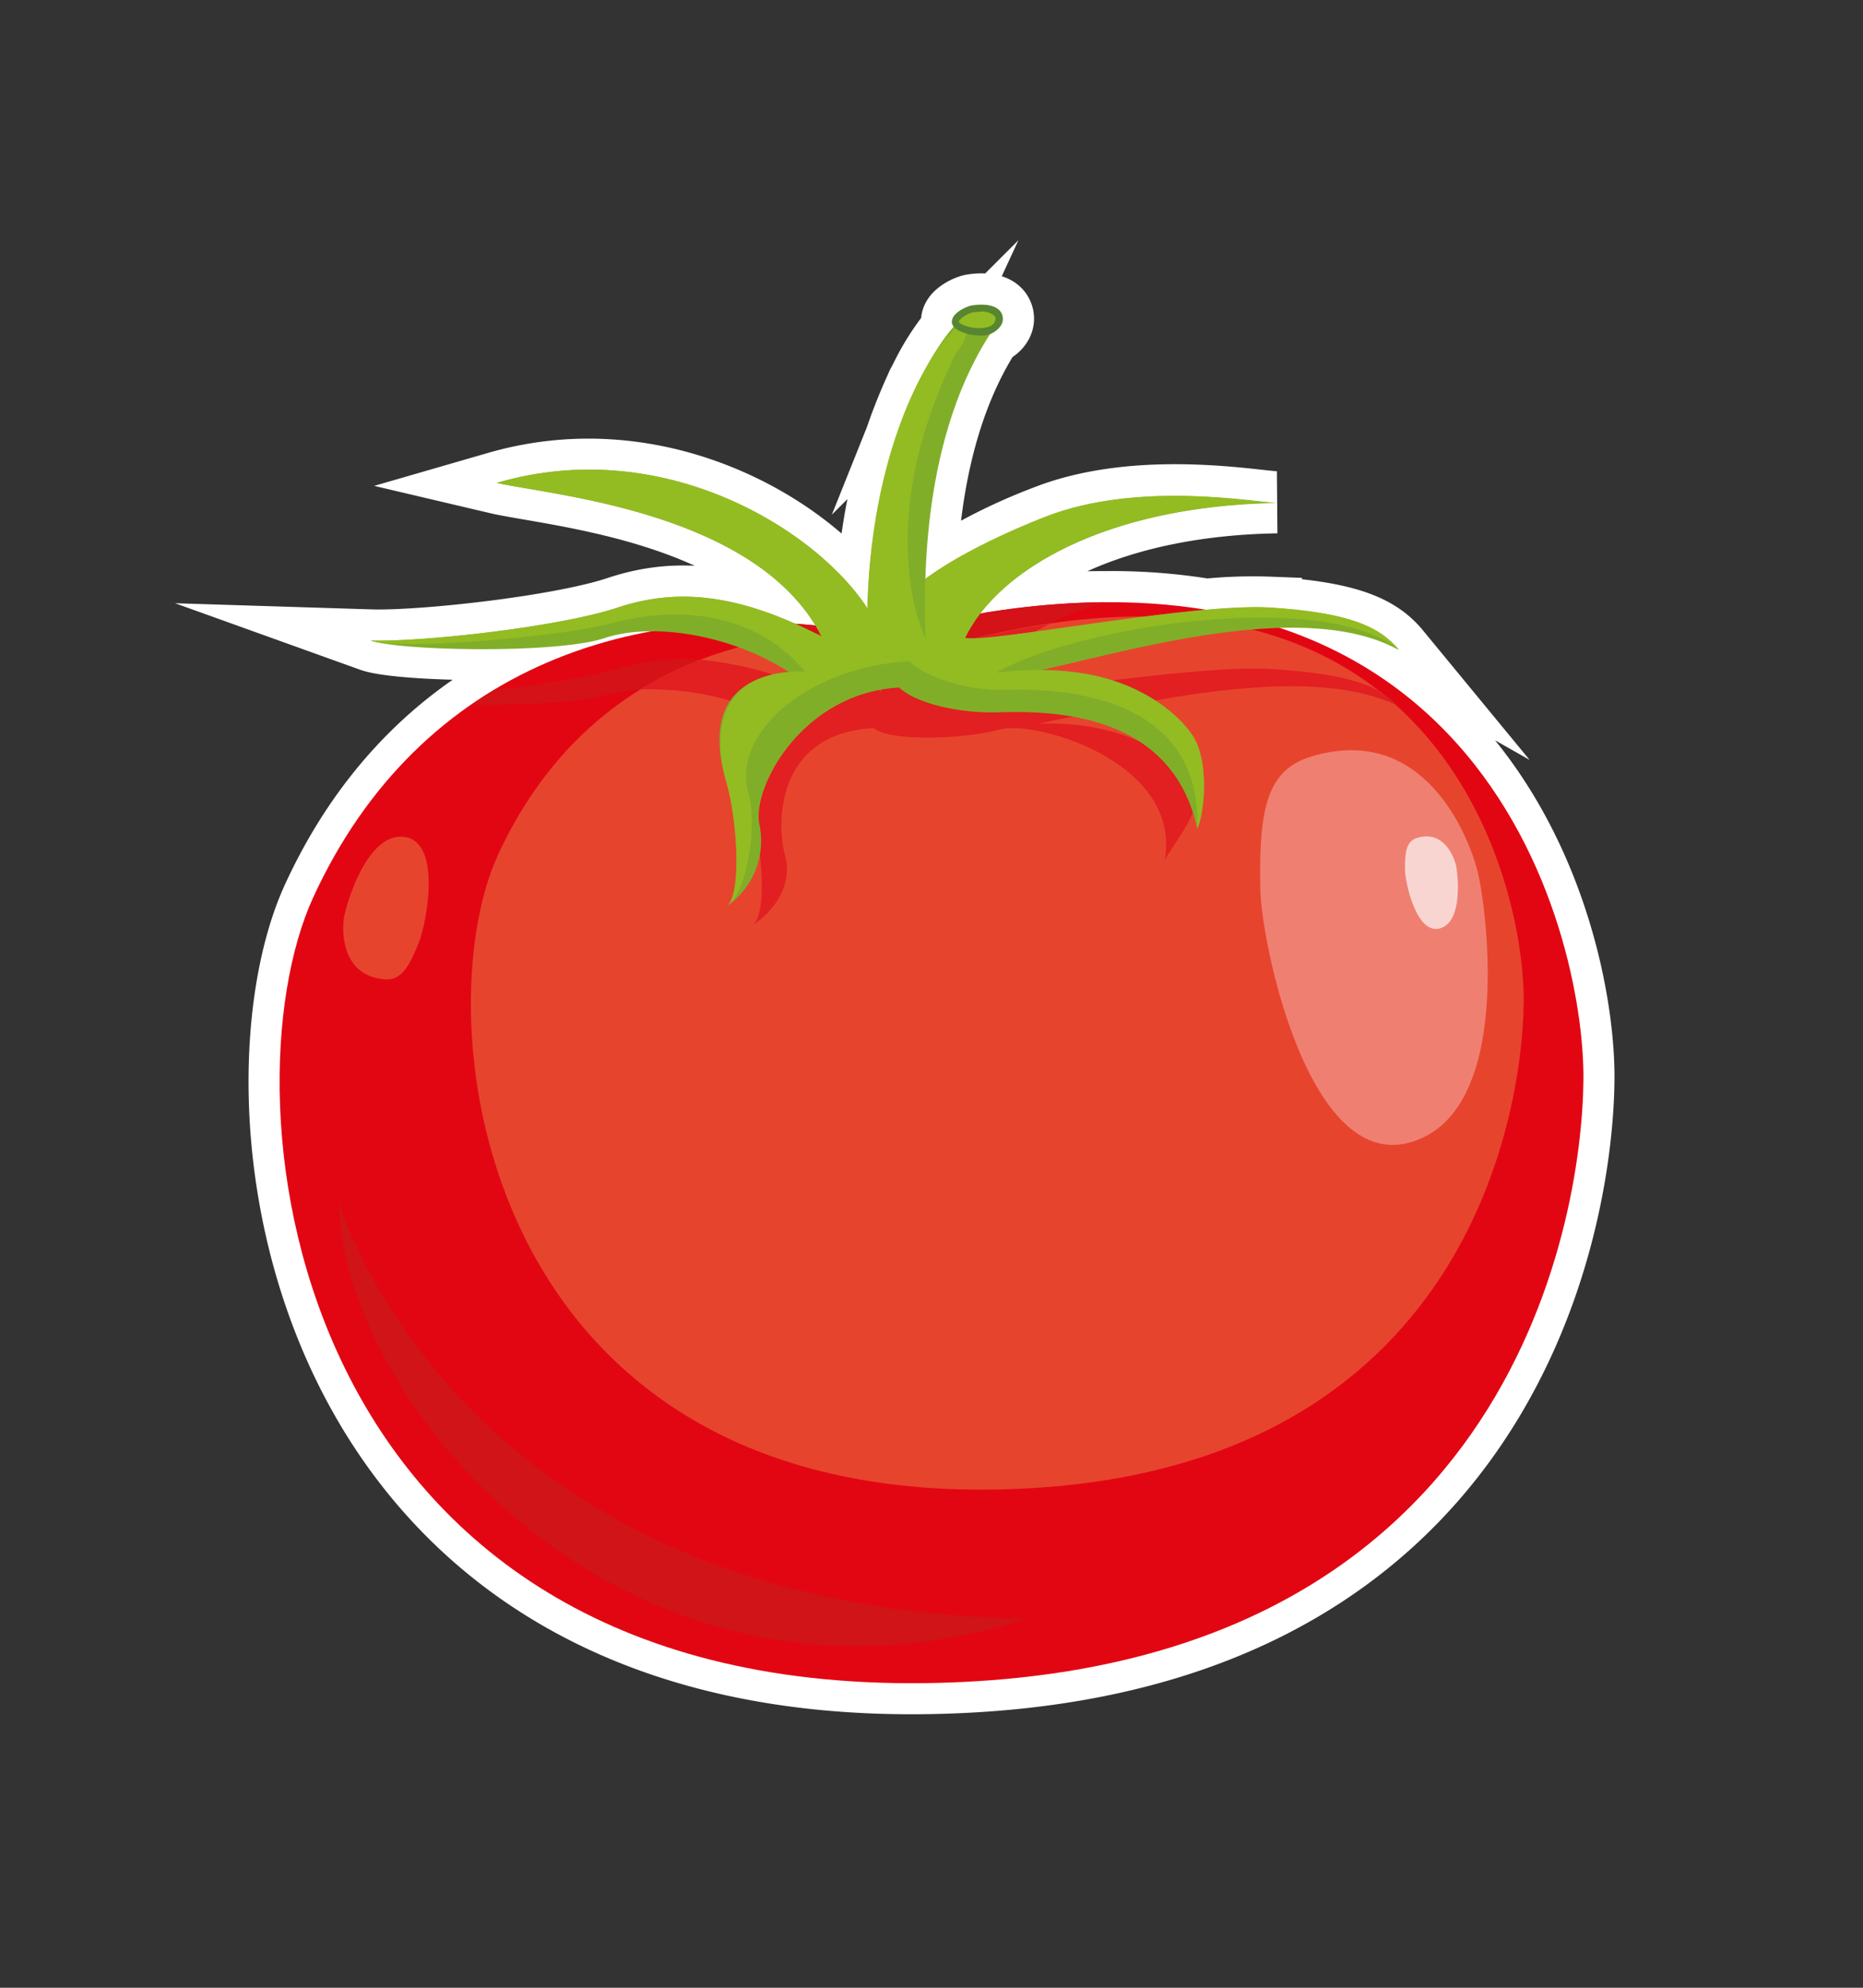 <svg id="टमाटर" xmlns="http://www.w3.org/2000/svg" viewBox="0 0 150 160"><rect x="0" y="0" width="150" height="160" fill="#333333" stroke="none"/><defs><style>.cls-1,.cls-11{fill:#d01417;}.cls-1{stroke:#fff;stroke-miterlimit:10;stroke-width:5px;}.cls-2{fill:#e20613;}.cls-3{fill:#d41217;}.cls-4{fill:#e7442e;}.cls-5{fill:#ef8071;}.cls-6{fill:#f9d5d2;}.cls-7{fill:#e21f21;}.cls-8{fill:#81ae29;}.cls-9{fill:#93bc22;}.cls-10{fill:#58852f;}</style></defs><path class="cls-1" d="M103.1,50.55c3.59-.09,7,.34,9.54,1.78-1.54-1.87-4-3-10.31-3.41a37.29,37.29,0,0,0-5.19.16,47.11,47.11,0,0,0-8.21-.61h-.31c-.57,0-1.15,0-1.74.05l-.68,0-1.55.11-.68.06-1.74.18-.54.06-2.29.33-.11,0h0l-.33.06c3.65-4.74,11.87-8.69,23.85-8.89-1.54,0-11.08-1.85-18.7,1.15a45.14,45.14,0,0,0-9.58,5c.17-5.54,1.17-13.47,5.25-19.76a1.43,1.43,0,0,0,.82-.64,1,1,0,0,0,0-1.07c-.33-.54-1.25-.73-2.41-.53-.34.07-1.44.54-1.53,1.2a.66.66,0,0,0,.15.5,19.93,19.93,0,0,0-2.6,4c-.08.16-.16.32-.25.48s-.09.18-.13.28a43.29,43.29,0,0,0-4,17.93c-4.08-6.31-16.41-14-29.85-10.11,4.25,1,20,2.23,25.65,11.47-.54-.05-1.09-.1-1.63-.13-5.83-2.6-10.2-2.67-14.33-1.29-4.62,1.54-15.7,2.77-19.85,2.64,2.31.83,15,1.09,18.85-.2a12.27,12.27,0,0,1,3.74-.54C40.8,53,30.91,59.85,25.22,72.23c-7.46,16.24-2.07,63.88,49.17,63.25,46.86-.57,53-36.8,53.1-48.59C127.57,78.39,123.16,57.27,103.1,50.55Z"/><path class="cls-2" d="M70.93,51.11c-19.16-3.7-37.17,2.53-45.71,21.12-7.46,16.24-2.07,63.88,49.17,63.25,46.86-.57,53-36.8,53.1-48.59S119,38.41,70.93,51.11Z"/><path class="cls-3" d="M88.94,48.47a62.87,62.87,0,0,0-9.65.85c-4.3,1.87-8,4.14-8.36,6.4a14.3,14.3,0,0,0-4.58-5.3,50.49,50.49,0,0,0-6.69-.31,15.61,15.61,0,0,1,6.5,5.73c-6.93-3.14-11.85-3.36-16.47-2a66.85,66.85,0,0,1-9.85,1.67c-.65.39-1.28.8-1.91,1.23,4.16,0,8.71-.18,10.76-.77,3.85-1.12,10.23-.24,14.85,2.39-6.46.51-6,5-5.08,7.65s1.23,7.73.16,8.74c1.46-1,3.23-3,2.54-5.6s1.54-7.68,9.38-8.08c1.39,1.12,6.78.9,9.7.11s14.08-.22,16.16,8.19c.62-1.24.92-4.71-.31-6.45S90.71,58,83.55,58.25c7.16-1.35,21.47-5.16,29.09-1.46-1.54-1.63-4-2.58-10.31-3S79.54,56.34,77.7,56C79.32,53,83.17,50.25,88.94,48.47Z"/><path class="cls-4" d="M77,51.75c-15.47-3-30,2.06-36.91,17.07-6,13.11-1.68,51.59,39.71,51.08,37.85-.47,42.79-29.72,42.88-39.25S115.8,41.5,77,51.75Z"/><path class="cls-5" d="M105.63,60.88c-3.55,1.06-4.3,4-4.15,10.77.09,4.29,3.85,22.54,12,20.32,8.47-2.31,6.2-18.92,5.5-21.77S114.69,58.18,105.63,60.88Z"/><path class="cls-4" d="M30.85,78.82c1.33.15,2-.73,2.89-3,.57-1.44,1.88-8-1.15-8.45s-4.72,5.43-4.89,6.48S27.45,78.45,30.85,78.82Z"/><path class="cls-6" d="M114.12,67.44c-.83.25-1,.94-1,2.52,0,1,.9,5.29,2.81,4.77s1.45-4.44,1.29-5.11S116.24,66.81,114.12,67.44Z"/><path class="cls-7" d="M83.55,58.25c7.16-.28,11.31,2.91,12.54,4.65S94.4,68,93.78,69.23c1.39-7.85-10.34-11.29-13.27-10.51s-8.77,1-10.16-.11C62.5,59,62.5,66.24,63.2,68.82s-1.08,4.65-2.54,5.6c1.07-1,.77-6.06-.16-8.74s-3.42-6.83,3-7.34a23.26,23.26,0,0,0-12-2.84,29.26,29.26,0,0,1,4.86-2.4,28.36,28.36,0,0,1,9.73,2.74A13.82,13.82,0,0,0,62,51.54,34.58,34.58,0,0,1,67,51a13.38,13.38,0,0,1,3.9,4.75c.26-1.46,1.89-2.93,4.17-4.29.64.09,1.28.2,1.92.32a69.71,69.71,0,0,1,7.55-1.56c-3.37,1.64-5.7,3.65-6.87,5.76,1.84.39,18.31-2.52,24.63-2.13,4.48.28,7,.84,8.67,1.73.46.36.91.73,1.34,1.12C104.65,53.2,90.62,56.92,83.55,58.25Z"/><path class="cls-8" d="M70.93,51.11C68.62,44.62,55,34.48,40,38.87c4.38,1,21,2.31,26.16,12.37-6.93-3.6-11.85-3.86-16.47-2.32S34,51.69,29.84,51.56c2.31.83,15,1.09,18.85-.2s10.23-.27,14.85,2.75c-6.46.57-6,5.67-5.08,8.76s1.23,8.86.16,10a6.39,6.39,0,0,0,2.54-6.43c-.7-2.95,3.38-10.65,11.23-11.1,1.39,1.29,4.79,2.07,7.85,2,4-.11,14.08-.26,16.16,9.38.62-1.41.92-5.4-.31-7.39S90.71,53.68,83.55,54c7.16-1.54,21.47-5.91,29.09-1.67-1.54-1.87-4-3-10.31-3.41s-22.79,2.9-24.63,2.44c2.69-5.56,11.47-10.64,25.09-10.87-1.54,0-11.08-1.85-18.7,1.15C78.08,44,71.47,47.57,70.93,51.11Z"/><path class="cls-9" d="M70.93,51.11C68.62,44.62,55,34.48,40,38.87c4.38,1,21,2.31,26.16,12.37-6.93-3.6-11.85-3.86-16.47-2.32S34,51.69,29.84,51.56c2.31.83,15.41-.32,19.33-1.38,6.87-1.84,12.47,0,15.64,3.87-7.5-.17-7.27,5.73-6.35,8.82s1.23,8.86.16,10c1.46-1.1,2.41-6.15,1.63-9.09-1.33-5,5.08-10.11,12.93-10.56,1.38,1.29,4.67,2.4,7.73,2.31,4-.12,15.87.11,15.49,11.17.62-1.41.92-5.4-.31-7.39s-6-6.44-15.87-5.16c6.29-3.7,26.38-6.87,32.42-1.84-1.54-1.87-4-3-10.31-3.41s-22.79,2.9-24.63,2.44c2.69-5.56,11.47-10.64,25.09-10.87-1.54,0-11.08-1.85-18.7,1.15C78.08,44,71.47,47.57,70.93,51.11Z"/><path class="cls-8" d="M77.6,25.46c-2.77,2.41-8,11.62-7.77,25.86.46,2.38,4.39,1.92,4.69.07C74.37,46.78,74.22,35,80,26.46,80.34,25.08,78.66,24.56,77.6,25.46Z"/><path class="cls-9" d="M76.58,26.81c-2,1.9-7,10.27-6.75,24.51.46,2.38,4.39,1.92,4.69.07-1.46-3.17-3.19-11.65,2.47-23C78.55,26.52,77.68,25.19,76.58,26.81Z"/><path class="cls-9" d="M78.23,24.87c-.44.08-2.06.9-.9,1.48s2.63.44,3-.29C80.81,25.1,79.82,24.58,78.23,24.87Z"/><path class="cls-10" d="M78.84,27h0a3.73,3.73,0,0,1-1.64-.39c-.52-.26-.59-.58-.55-.81.09-.66,1.19-1.13,1.53-1.2,1.16-.2,2.08,0,2.41.53a1,1,0,0,1,0,1.07A1.86,1.86,0,0,1,78.84,27Zm.21-1.92a4.48,4.48,0,0,0-.77.08c-.3.05-1,.46-1.08.72,0,.07.12.17.25.23,1,.48,2.36.37,2.62-.16.11-.22.13-.4,0-.52S79.58,25.07,79.05,25.07Z"/><path class="cls-11" d="M27.3,96.81s9.46,32.79,55.4,33.48C50.85,140.44,27.53,113.2,27.3,96.81Z"/></svg>